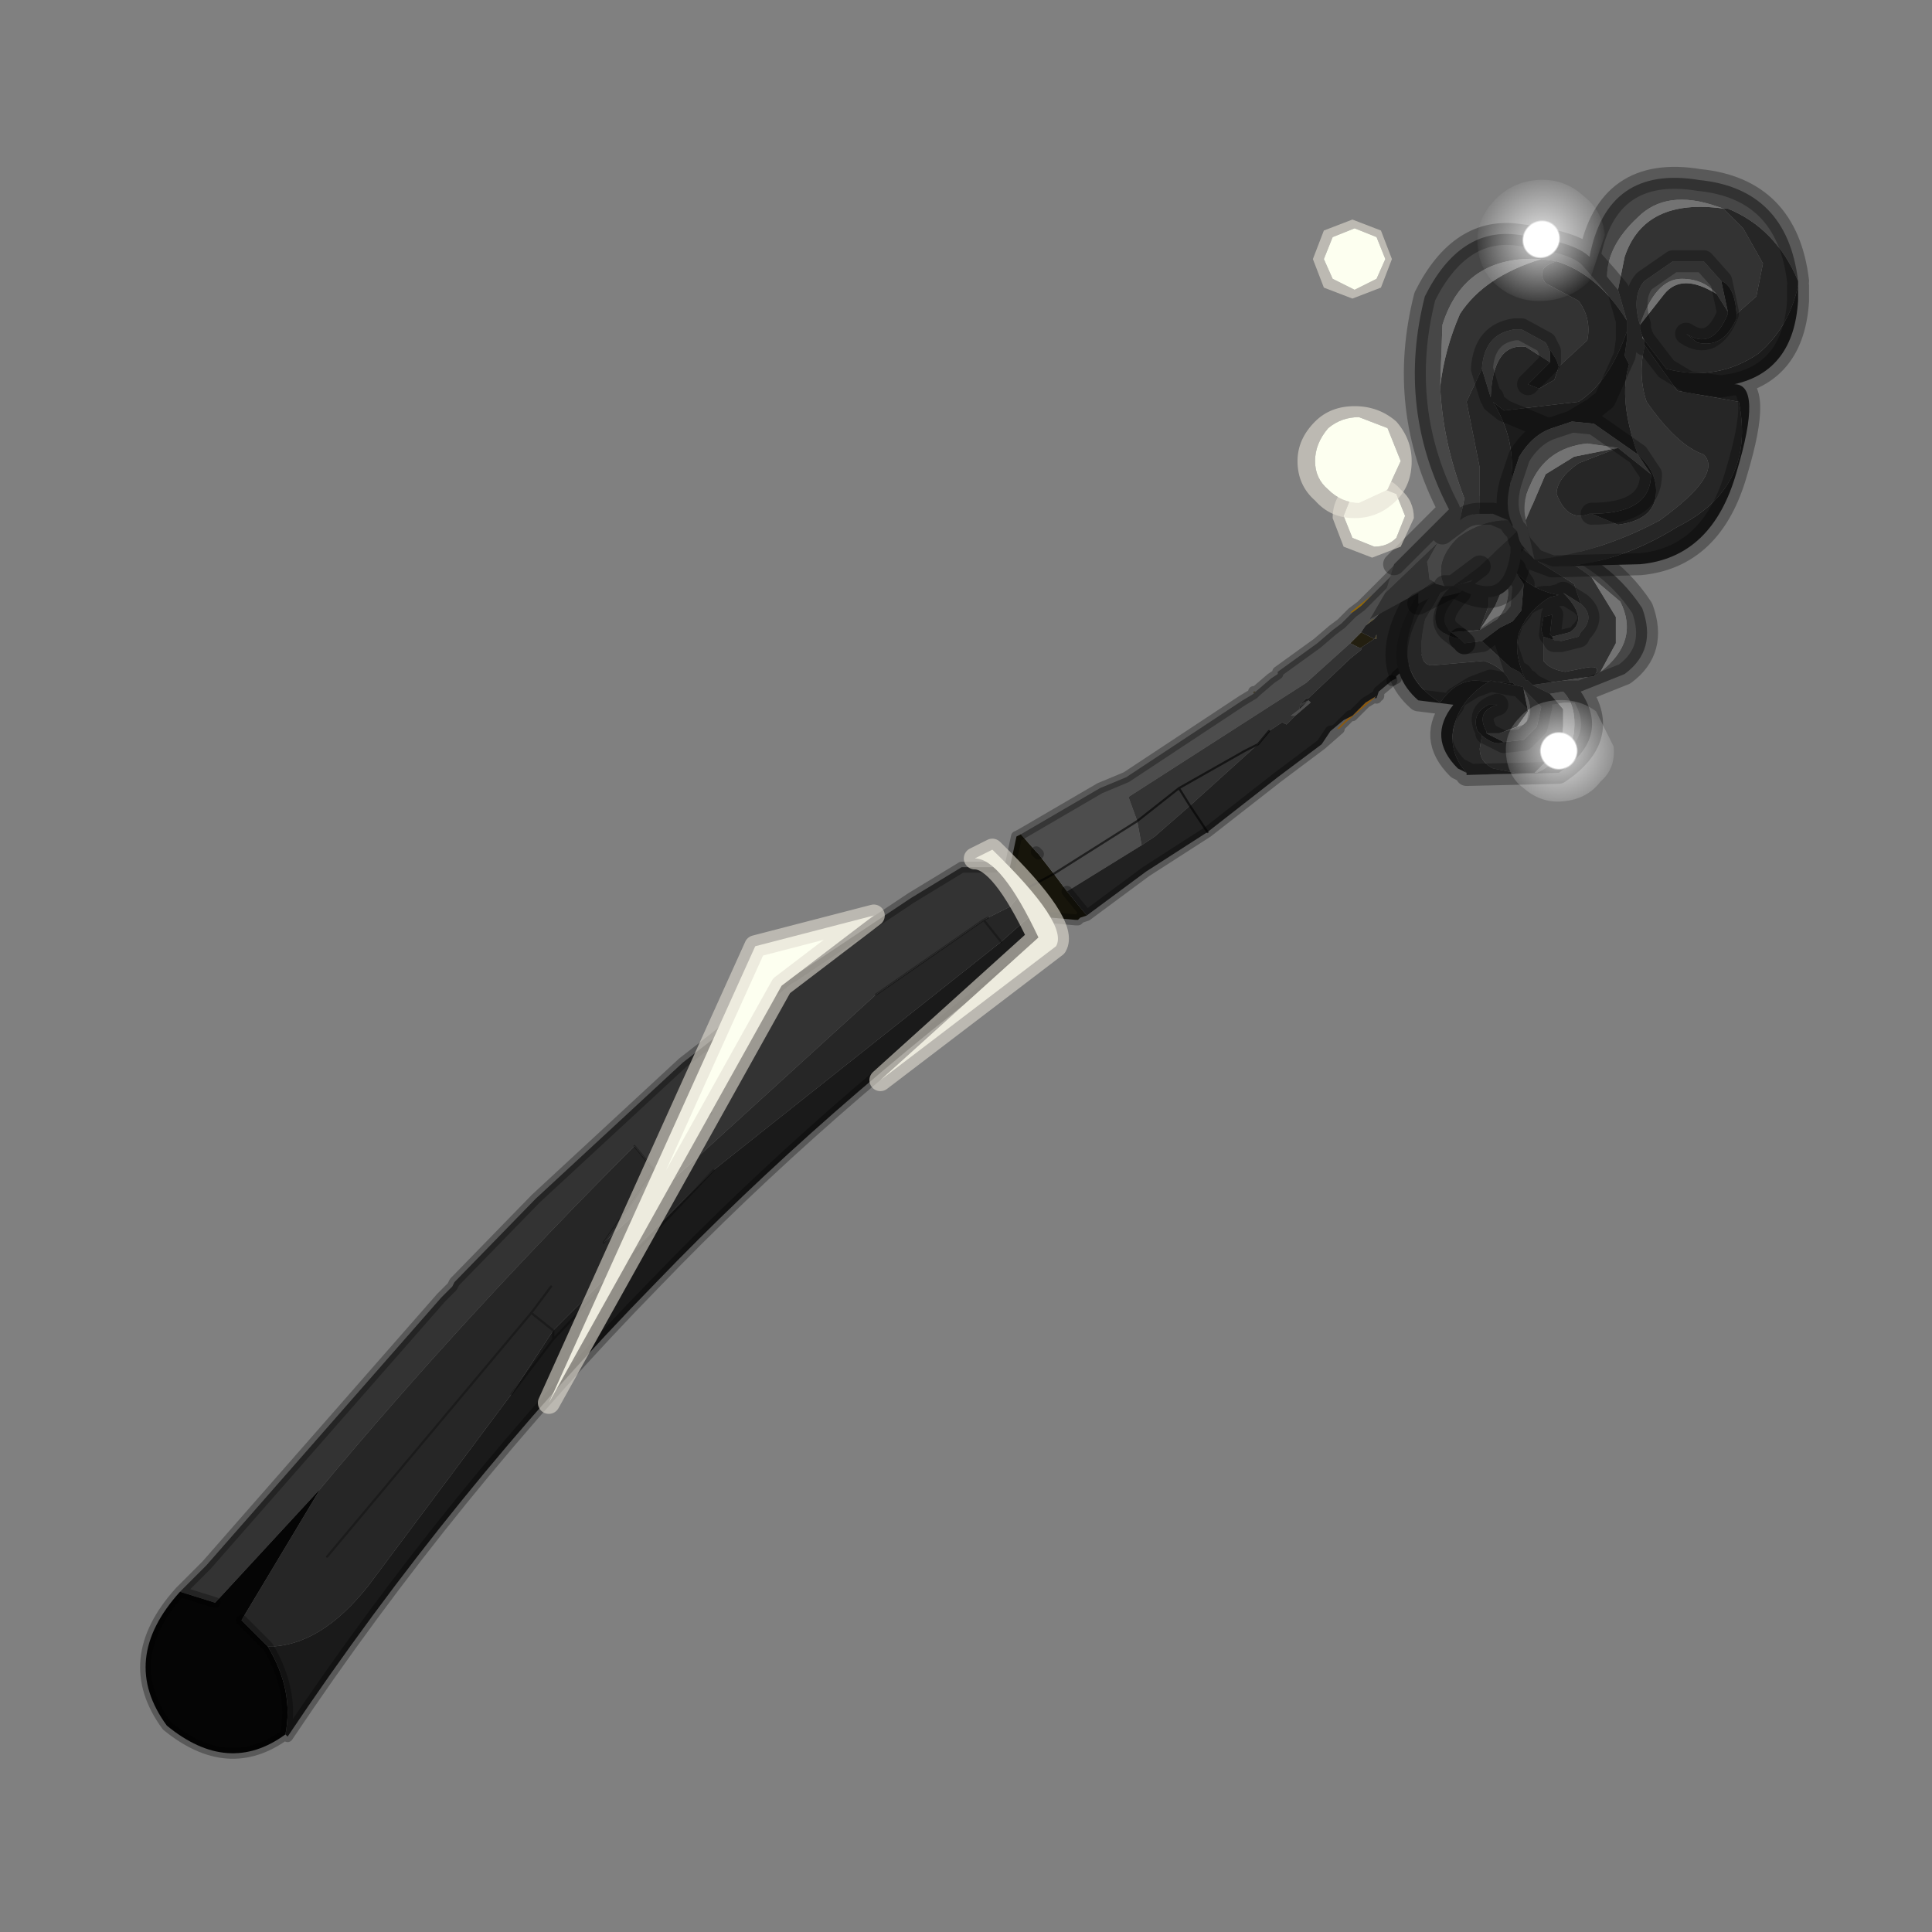 <?xml version="1.0" encoding="UTF-8" standalone="no"?>
<svg xmlns:xlink="http://www.w3.org/1999/xlink" height="440.0px" width="440.0px" xmlns="http://www.w3.org/2000/svg">
  <rect width="100%" height="100%" fill="#808080" stroke="none"/>
  <g transform="matrix(10.0, 0.0, 0.0, 10.0, 0.0, 0.0)">
    <use height="44.0" transform="matrix(1.0, 0.0, 0.0, 1.0, 0.0, 0.0)" width="44.0" xlink:href="#shape0"/>
  </g>
  <defs>
    <g id="shape0" transform="matrix(1.0, 0.0, 0.0, 1.0, 0.0, 0.0)">
      <path d="M44.0 44.0 L0.0 44.0 0.0 0.0 44.0 0.0 44.0 44.0" fill="#43adca" fill-opacity="0.0" fill-rule="evenodd" stroke="none"/>
      <path d="M33.3 12.45 L33.2 12.8 33.15 12.8 33.3 12.45 M24.75 20.85 L24.6 20.9 24.55 20.95 24.5 20.95 23.95 20.9 23.7 20.65 23.35 20.25 24.0 19.9 24.3 20.3 24.75 20.85 M22.95 19.75 L23.0 19.75 23.15 19.05 23.25 19.0 23.6 19.4 23.65 19.45 24.0 19.9 23.35 20.25 23.0 19.9 22.95 19.75" fill="#17150b" fill-rule="evenodd" stroke="none"/>
      <path d="M28.55 15.8 L28.55 15.75 28.6 15.75 28.55 15.8 M31.1 14.25 L31.25 14.1 31.3 14.1 31.1 14.25" fill="#5b522d" fill-rule="evenodd" stroke="none"/>
      <path d="M31.3 15.9 L30.65 16.45 30.5 16.6 30.45 16.6 30.55 16.5 30.75 16.3 30.8 16.3 31.1 16.0 31.35 15.85 31.3 15.9" fill="#c78016" fill-rule="evenodd" stroke="none"/>
      <path d="M30.35 16.65 L30.4 16.65 30.45 16.6 30.4 16.65 30.3 16.65 30.35 16.65" fill="#f5c85f" fill-rule="evenodd" stroke="none"/>
      <path d="M30.8 13.95 L30.75 13.95 31.25 13.55 31.0 13.8 30.8 13.95" fill="#d99700" fill-rule="evenodd" stroke="none"/>
      <path d="M31.0 14.75 L30.95 14.75 30.75 14.65 31.0 14.4 31.3 14.55 31.0 14.75" fill="#231f10" fill-rule="evenodd" stroke="none"/>
      <path d="M31.35 14.45 L31.35 14.55 31.3 14.55 31.35 14.45" fill="#494123" fill-rule="evenodd" stroke="none"/>
      <path d="M4.1 36.25 L4.7 35.65 4.1 36.25" fill="#726636" fill-rule="evenodd" stroke="none"/>
      <path d="M31.0 13.8 L31.85 12.95 Q32.0 12.8 32.15 12.75 L33.05 11.8 33.3 11.95 31.3 14.1 31.25 14.1 31.1 14.25 31.0 14.4 30.75 14.65 29.75 15.55 25.7 18.15 25.9 18.7 26.0 19.25 24.3 20.3 24.0 19.9 23.65 19.45 23.6 19.4 23.25 19.0 25.05 17.95 25.65 17.7 28.3 15.95 28.55 15.8 28.6 15.75 28.95 15.45 29.1 15.35 29.1 15.3 30.0 14.65 30.35 14.35 30.55 14.2 30.8 13.95 31.0 13.8 M29.5 16.3 L29.4 16.3 29.6 16.15 29.8 15.95 29.85 16.0 29.5 16.3 M24.0 19.9 L25.9 18.7 24.0 19.9" fill="#4d4d4d" fill-rule="evenodd" stroke="none"/>
      <path d="M4.7 35.65 L10.05 29.55 10.2 29.4 10.3 29.3 10.35 29.2 12.2 27.3 15.55 24.2 16.0 23.85 16.7 23.3 17.35 22.8 17.95 22.3 18.05 22.25 18.95 21.65 20.75 20.45 21.9 19.75 22.95 19.75 23.0 19.9 23.35 20.25 23.0 20.65 22.5 20.9 22.4 20.95 19.95 22.65 13.75 28.3 14.9 26.65 14.45 26.1 Q10.55 30.0 7.3 33.9 L4.9 36.5 4.1 36.25 4.7 35.65 M29.5 16.3 L29.3 16.5 29.2 16.45 28.9 16.65 28.65 16.95 28.35 17.1 26.85 17.95 25.9 18.7 26.85 17.95 28.35 17.1 28.65 16.95 27.1 18.35 26.3 19.05 26.0 19.25 25.9 18.7 25.7 18.15 29.75 15.55 30.75 14.65 30.95 14.75 31.0 14.75 31.0 14.8 30.75 15.0 29.8 15.9 29.75 15.9 29.6 16.05 29.8 15.95 29.6 16.1 29.6 16.15 29.4 16.3 29.5 16.3 M31.4 15.85 L31.4 15.8 31.4 15.7 31.4 15.75 31.4 15.85 M26.85 17.95 L27.1 18.35 26.85 17.95 M16.2 25.35 L14.9 26.65 16.2 25.35" fill="#333333" fill-rule="evenodd" stroke="none"/>
      <path d="M23.35 20.25 L23.7 20.65 22.8 21.45 22.4 20.95 22.8 21.45 16.25 26.65 12.6 30.3 12.1 29.9 7.45 35.45 12.1 29.9 12.6 30.3 11.65 31.75 8.4 36.1 Q7.3 37.5 6.1 37.5 L6.0 37.4 5.5 36.9 7.3 33.9 Q10.55 30.0 14.45 26.1 L14.9 26.65 13.75 28.3 19.95 22.65 22.4 20.95 22.5 20.9 23.0 20.65 23.35 20.25 M12.55 29.3 L12.1 29.9 12.55 29.3" fill="#262626" fill-rule="evenodd" stroke="none"/>
      <path d="M23.95 20.9 L23.9 20.9 23.55 21.65 Q18.75 25.25 14.95 29.2 10.3 33.95 6.55 39.55 L6.5 39.5 Q6.7 38.5 6.1 37.5 7.3 37.5 8.4 36.1 L11.65 31.75 12.6 30.3 12.6 30.5 11.65 31.75 12.6 30.5 12.6 30.3 16.25 26.65 22.8 21.45 23.7 20.65 23.95 20.9 M16.25 26.65 L12.6 30.5 16.25 26.65" fill="#1a1a1a" fill-rule="evenodd" stroke="none"/>
      <path d="M6.5 39.5 Q5.2 40.45 3.8 39.3 2.7 37.8 4.1 36.25 L4.9 36.5 7.3 33.9 5.5 36.9 6.0 37.4 6.1 37.5 Q6.7 38.5 6.5 39.5" fill="#050505" fill-rule="evenodd" stroke="none"/>
      <path d="M33.3 11.95 L33.6 12.0 33.3 12.45 33.15 12.8 32.7 13.7 33.55 12.85 34.35 12.35 34.4 13.0 32.7 14.6 31.8 15.4 31.8 15.45 31.7 15.5 31.4 15.75 31.35 15.9 31.3 15.9 31.35 15.85 31.1 16.0 30.8 16.3 30.6 16.4 30.3 16.65 30.1 16.95 29.5 17.4 29.1 17.7 27.5 18.95 26.1 19.85 24.75 20.85 24.3 20.3 26.0 19.25 26.3 19.05 27.1 18.35 27.5 18.95 27.1 18.35 28.65 16.95 28.9 16.65 29.2 16.45 29.3 16.5 29.5 16.3 29.85 16.0 29.8 15.95 29.6 16.15 29.6 16.1 29.8 15.95 29.6 16.05 29.75 15.9 29.8 15.9 30.75 15.0 31.0 14.8 31.0 14.75 31.3 14.55 31.0 14.4 31.1 14.25 31.3 14.1 33.3 11.95 M31.35 14.45 L31.3 14.55 31.35 14.55 31.35 14.45 M30.55 16.5 L30.45 16.6 30.55 16.5 M31.4 15.85 L31.35 15.85 31.4 15.85 31.4 15.75 31.4 15.7 31.4 15.8 31.4 15.85" fill="#212121" fill-rule="evenodd" stroke="none"/>
      <path d="M31.0 13.8 L31.85 12.95 Q32.0 12.8 32.15 12.75 L33.05 11.8 33.3 11.95 33.6 12.0 33.3 12.45 33.15 12.8 32.7 13.7 33.55 12.85 34.35 12.35 34.4 13.0 32.7 14.6 M31.7 15.5 L31.4 15.75 31.35 15.9 M30.5 16.6 L30.1 16.95 29.5 17.4 29.1 17.7 27.5 18.95 26.1 19.85 24.75 20.85 24.6 20.9 24.55 20.95 24.5 20.95 23.95 20.9 23.9 20.9 23.55 21.65 Q18.75 25.25 14.95 29.2 10.3 33.95 6.55 39.55 L6.5 39.5 Q5.2 40.45 3.8 39.3 2.7 37.8 4.1 36.25 L4.9 36.5 M4.7 35.65 L10.05 29.55 10.2 29.4 10.3 29.3 10.35 29.2 12.2 27.3 15.55 24.2 16.0 23.85 16.7 23.3 17.35 22.8 17.95 22.3 18.05 22.25 18.95 21.65 20.75 20.45 21.9 19.75 22.95 19.75 23.0 19.75 23.15 19.05 23.25 19.0 25.05 17.95 25.65 17.7 28.3 15.95 28.55 15.8 28.55 15.75 M28.6 15.75 L28.95 15.45 29.1 15.35 M29.1 15.3 L30.0 14.65 30.35 14.35 30.55 14.2 30.8 13.95 M31.0 13.8 L30.8 13.95 M28.55 15.8 L28.6 15.75 M30.75 16.3 L30.55 16.5 M30.8 16.3 L31.1 16.0 31.35 15.85 31.4 15.85 M31.4 15.75 L31.4 15.85 M30.8 16.3 L30.75 16.3 M30.45 16.6 L30.35 16.65 M30.45 16.6 L30.55 16.5 M30.3 16.65 L30.35 16.65 M30.45 16.6 L30.4 16.65 30.3 16.65 30.1 16.95 M23.65 19.45 L23.6 19.4 M24.3 20.3 L24.75 20.85 M4.1 36.25 L4.7 35.65 M5.5 36.9 L6.0 37.4 6.1 37.5 Q6.7 38.5 6.5 39.5" fill="none" stroke="#000000" stroke-linecap="round" stroke-linejoin="round" stroke-opacity="0.302" stroke-width="0.25"/>
      <path d="M32.7 14.6 L31.8 15.4 31.8 15.45 31.7 15.5" fill="none" stroke="#000000" stroke-linecap="round" stroke-linejoin="round" stroke-opacity="0.333" stroke-width="0.25"/>
      <path d="M25.9 18.7 L26.85 17.95 28.35 17.1 28.65 16.95 28.9 16.65 M25.9 18.7 L24.0 19.9 M27.1 18.35 L26.85 17.95 M27.1 18.35 L27.5 18.95 M23.35 20.25 L24.0 19.9" fill="none" stroke="#000000" stroke-linecap="round" stroke-linejoin="round" stroke-opacity="0.6" stroke-width="0.05"/>
      <path d="M22.5 20.9 L22.4 20.95 22.8 21.45 M14.9 26.65 L16.2 25.35 M14.45 26.1 L14.9 26.65 13.75 28.3 M19.95 22.65 L22.4 20.95 M12.6 30.3 L12.1 29.9 7.45 35.45 M11.65 31.75 L12.6 30.5 12.6 30.3 M12.1 29.9 L12.55 29.3 M12.6 30.5 L16.25 26.65" fill="none" stroke="#000000" stroke-linecap="round" stroke-linejoin="round" stroke-opacity="0.302" stroke-width="0.05"/>
      <path d="M36.25 13.15 L36.8 14.05 36.8 14.65 36.45 15.3 36.3 15.4 Q36.5 15.15 36.15 15.2 L35.65 15.3 Q35.3 15.25 35.15 15.05 L35.15 14.5 35.3 14.55 35.55 14.6 35.95 14.5 36.0 14.4 Q36.35 14.05 36.0 13.75 L35.85 13.3 35.05 12.8 34.5 12.35 34.7 12.15 34.85 12.4 Q35.7 12.7 36.25 13.15 M34.9 15.6 L35.3 15.8 35.6 16.15 35.6 16.55 35.55 17.0 34.95 17.6 34.5 17.6 34.0 17.5 Q33.7 17.35 33.7 17.05 L33.75 16.75 Q34.05 17.0 34.25 16.9 L34.7 16.85 35.0 16.55 35.1 16.1 34.7 15.7 34.7 15.65 34.5 15.6 34.45 15.55 34.4 15.55 Q34.25 15.2 33.8 15.05 L32.65 15.15 Q32.2 15.2 32.45 14.1 L33.4 12.5 33.95 12.75 34.2 13.45 34.05 13.8 33.7 14.35 33.9 13.8 33.9 13.35 33.3 13.45 33.25 13.5 32.85 13.6 Q32.6 14.0 32.75 14.3 32.95 14.5 33.25 14.55 L33.35 14.65 33.75 14.6 34.4 15.2 34.5 15.25 34.6 15.3 34.65 15.35 34.75 15.5 34.8 15.5 34.9 15.6 M34.65 15.35 L34.5 15.25 34.65 15.35 M34.15 12.6 L34.05 12.6 33.95 12.6 33.95 11.85 34.1 11.4 Q34.5 11.45 34.55 11.95 L34.15 12.6 M33.95 11.7 L33.9 11.65 34.1 11.4 33.95 11.7" fill="#333333" fill-rule="evenodd" stroke="none"/>
      <path d="M36.3 15.4 L34.9 15.6 34.8 15.5 34.75 15.5 Q34.45 14.85 34.6 14.4 34.8 13.9 35.3 13.6 L35.5 13.55 35.6 13.55 35.6 13.5 35.6 13.55 35.5 13.55 Q34.9 13.45 34.5 13.0 L34.5 12.95 34.05 12.6 34.15 12.6 34.4 12.5 34.5 12.35 35.05 12.8 35.85 13.3 36.0 13.75 35.6 13.5 Q36.2 14.1 35.75 14.4 L35.35 14.5 35.3 14.45 35.35 14.0 35.15 14.05 35.1 14.35 35.15 14.5 35.15 15.05 Q35.3 15.25 35.65 15.3 L36.15 15.2 Q36.5 15.15 36.3 15.4 M33.25 13.5 L33.3 13.45 33.9 13.35 33.9 13.8 33.7 14.35 33.05 14.4 Q32.65 14.1 33.25 13.5 M33.4 12.5 L32.45 14.1 Q32.2 15.2 32.65 15.15 L33.8 15.05 Q34.25 15.2 34.4 15.55 L34.45 15.55 33.6 15.5 Q33.15 15.5 32.8 16.0 31.75 15.35 32.15 14.2 32.45 13.2 33.15 12.6 L33.4 12.5 M34.5 15.6 L34.7 15.65 34.7 15.7 34.8 16.2 34.55 16.55 34.15 16.7 33.85 16.7 33.85 16.65 Q33.6 16.2 34.1 16.05 L33.9 16.05 Q33.5 16.25 33.65 16.65 L33.75 16.75 33.7 17.05 Q33.7 17.35 34.0 17.5 L34.5 17.6 34.95 17.6 33.4 17.65 33.4 17.6 Q33.0 17.15 33.1 16.6 33.25 15.9 33.95 15.5 L34.45 15.6 34.5 15.6 M35.0 17.6 L34.95 17.6 35.0 17.6 M33.95 12.6 L33.85 12.55 33.75 12.5 33.65 12.5 Q33.05 11.75 34.1 11.4 L34.25 10.9 34.35 11.1 34.25 10.9 34.4 11.05 34.35 11.1 34.35 11.3 34.25 11.3 Q34.2 11.3 34.1 11.4 L33.95 11.85 33.95 12.6 M33.95 11.7 L34.1 11.4 33.9 11.65 33.95 11.7" fill="#262626" fill-rule="evenodd" stroke="none"/>
      <path d="M34.5 15.25 L34.4 15.2 33.75 14.6 34.15 14.3 34.45 14.15 34.65 13.9 34.7 13.8 Q35.05 13.55 35.3 13.6 35.05 13.55 34.7 13.8 L34.65 13.9 34.7 13.3 34.5 13.0 Q34.9 13.45 35.5 13.55 L35.3 13.6 Q34.8 13.9 34.6 14.4 34.45 14.85 34.75 15.5 L34.65 15.35 34.6 15.3 34.5 15.25 34.3 14.65 34.35 14.45 34.45 14.15 34.35 14.45 34.3 14.65 34.5 15.25 M33.25 14.55 Q32.95 14.5 32.75 14.3 32.6 14.0 32.85 13.6 L33.25 13.5 Q32.65 14.1 33.05 14.4 L33.25 14.55 M34.45 15.55 L34.5 15.6 34.45 15.6 33.95 15.5 Q33.25 15.9 33.1 16.6 33.0 17.15 33.4 17.6 L33.2 17.5 Q32.5 16.8 33.1 16.05 L32.3 15.95 Q31.1 14.9 32.8 12.85 L33.15 12.6 Q32.45 13.2 32.15 14.2 31.75 15.35 32.8 16.0 33.15 15.5 33.6 15.5 L34.45 15.55 34.45 15.6 34.45 15.55 M34.25 16.9 Q34.05 17.0 33.75 16.75 L33.65 16.65 Q33.5 16.25 33.9 16.05 L34.1 16.05 Q33.6 16.2 33.85 16.65 L33.85 16.7 34.25 16.9 M35.55 14.6 L35.3 14.55 35.15 14.5 35.1 14.35 35.15 14.05 35.35 14.0 35.3 14.45 35.35 14.5 35.4 14.6 35.55 14.6 M33.95 15.5 L33.55 15.65 33.15 15.9 33.1 16.05 33.15 15.9 33.55 15.65 33.95 15.5" fill="#1c1c1c" fill-rule="evenodd" stroke="none"/>
      <path d="M36.45 15.3 Q37.35 14.6 36.9 13.7 L36.25 13.15 Q35.7 12.7 34.85 12.4 L34.7 12.15 34.75 11.8 34.7 12.15 34.5 12.35 34.4 12.5 34.15 12.6 34.55 11.95 Q34.5 11.45 34.1 11.4 34.2 11.3 34.25 11.3 L34.35 11.3 34.35 11.1 34.5 11.35 34.55 11.45 34.7 11.65 34.7 11.7 34.7 11.75 34.75 11.75 34.75 11.8 34.9 12.15 Q36.55 12.55 37.4 13.85 37.75 14.8 37.0 15.35 L36.0 15.75 35.6 15.75 36.0 15.75 Q36.7 16.8 35.5 17.6 L33.4 17.65 34.95 17.6 35.0 17.6 35.1 17.55 Q35.8 17.15 35.85 16.65 35.9 16.05 35.6 15.75 L35.3 15.8 34.9 15.6 36.3 15.4 36.45 15.3 M33.75 14.6 L33.35 14.65 33.25 14.55 33.05 14.4 33.7 14.35 34.1 14.1 Q34.5 13.6 34.25 13.15 L33.95 12.75 33.4 12.5 33.75 12.5 33.85 12.55 33.95 12.6 34.05 12.6 34.5 12.95 34.5 13.0 34.7 13.3 34.65 13.9 34.45 14.15 34.15 14.3 33.75 14.6 M34.7 15.7 L35.1 16.1 35.0 16.55 34.7 16.85 34.25 16.9 33.85 16.7 34.15 16.7 34.7 16.5 Q35.0 16.25 34.7 15.7 M36.0 13.75 Q36.35 14.05 36.0 14.4 L35.95 14.5 35.55 14.6 35.4 14.6 35.35 14.5 35.75 14.4 Q36.2 14.1 35.6 13.5 L36.0 13.75 M34.7 11.7 L34.5 11.35 34.7 11.7" fill="#474747" fill-rule="evenodd" stroke="none"/>
      <path d="M36.25 13.15 L36.9 13.7 Q37.35 14.6 36.45 15.3 L36.8 14.65 36.8 14.05 36.25 13.15 M35.3 15.8 L35.6 15.75 Q35.9 16.05 35.85 16.65 35.8 17.15 35.1 17.55 L35.0 17.6 34.95 17.6 35.55 17.0 35.6 16.55 35.6 16.15 35.3 15.8 M33.7 14.35 L34.05 13.8 34.2 13.45 33.95 12.75 34.25 13.15 Q34.5 13.6 34.1 14.1 L33.7 14.35 M34.15 16.7 L34.55 16.55 34.8 16.2 34.7 15.7 Q35.0 16.25 34.7 16.5 L34.15 16.7" fill="#737373" fill-rule="evenodd" stroke="none"/>
      <path d="M34.9 15.6 L35.3 15.8 35.6 15.75 36.0 15.75 37.0 15.35 Q37.75 14.8 37.4 13.85 36.55 12.55 34.9 12.15 M34.75 11.8 L34.7 12.15 34.5 12.35 34.4 12.5 34.15 12.6 34.05 12.6 34.5 12.95 34.5 13.0 M33.75 14.6 L33.35 14.65 M34.45 15.55 L34.5 15.6 34.7 15.65 34.7 15.7 35.1 16.1 35.0 16.55 34.7 16.85 34.25 16.9 M34.65 15.35 L34.75 15.5 M35.3 13.6 Q35.05 13.55 34.7 13.8 L34.65 13.9 34.45 14.15 34.35 14.45 34.3 14.65 34.5 15.25 34.65 15.35 M34.9 15.6 L34.8 15.5 34.75 15.5 M33.85 16.7 L34.25 16.9 M36.0 13.75 Q36.35 14.05 36.0 14.4 L35.95 14.5 35.55 14.6 35.4 14.6 35.35 14.5 M35.35 14.0 L35.3 14.45 35.35 14.5 M35.6 13.5 L35.6 13.55 35.5 13.55 35.3 13.6 M35.6 13.5 L36.0 13.75 M34.65 13.9 L34.7 13.3 34.5 13.0 M33.75 14.6 L34.15 14.3 34.45 14.15 M33.25 14.55 L33.05 14.4 Q32.65 14.1 33.25 13.5 M33.85 16.7 L33.85 16.65 Q33.6 16.2 34.1 16.05 M34.45 15.55 L34.45 15.6 34.5 15.6 M34.45 15.6 L33.95 15.5 M33.15 12.6 L32.8 12.85 Q31.1 14.9 32.3 15.95 L33.1 16.05 33.15 15.9 33.55 15.65 33.95 15.5 M33.4 17.6 L33.2 17.5 Q32.5 16.8 33.1 16.05 M36.0 15.75 Q36.7 16.8 35.5 17.6 L33.4 17.65 M33.95 12.6 L33.85 12.55 33.75 12.5 33.4 12.5 33.15 12.6 M33.95 12.6 L34.05 12.6 M34.1 11.4 Q34.2 11.3 34.25 11.3 M34.35 11.1 L34.25 10.9 34.1 11.4 33.95 11.85 M34.35 11.1 L34.5 11.35 34.7 11.7 M33.75 12.5 L33.65 12.5 Q33.05 11.75 34.1 11.4" fill="none" stroke="#000000" stroke-linecap="round" stroke-linejoin="round" stroke-opacity="0.302" stroke-width="0.5"/>
      <path d="M33.35 14.65 L33.25 14.55 M34.7 11.65 L34.7 11.7 M34.75 11.75 L34.75 11.8 M34.25 11.3 L34.35 11.3" fill="none" stroke="#000000" stroke-linecap="round" stroke-linejoin="round" stroke-opacity="0.412" stroke-width="0.5"/>
      <path d="M32.3 13.5 L31.2 14.1 31.55 13.5 32.75 12.35 32.5 12.8 32.55 13.2 32.65 13.25 32.3 13.5 M36.85 6.6 L37.0 5.85 Q37.45 4.5 39.25 4.75 L39.7 5.2 40.15 6.0 40.0 6.75 39.55 7.15 Q39.5 6.5 39.2 6.4 L38.8 5.95 38.1 5.95 37.45 6.4 Q37.15 6.75 37.35 7.4 L37.35 7.5 37.4 7.65 37.4 7.7 37.45 7.75 37.45 7.85 37.45 7.9 Q37.3 8.55 37.5 9.15 38.2 10.15 38.8 10.35 39.25 10.8 37.8 11.85 36.4 12.6 34.95 12.75 L34.75 11.85 35.2 10.8 35.85 10.4 36.85 10.2 35.95 10.55 Q35.45 10.9 35.45 11.25 35.7 11.9 36.2 11.7 L36.25 11.7 36.85 11.95 Q37.6 11.85 37.7 11.35 37.8 10.8 37.3 10.35 36.85 9.1 37.1 8.3 L37.0 8.1 37.05 7.75 37.0 8.1 37.05 7.75 37.05 7.55 37.05 7.5 37.05 7.3 36.85 6.6 M35.45 5.95 Q34.95 6.1 35.2 6.45 L35.95 6.85 Q36.25 7.25 36.15 7.75 L35.5 8.35 35.45 8.2 35.2 7.8 34.65 7.5 34.5 7.5 Q33.8 7.6 33.75 8.4 L33.4 9.15 33.7 10.65 33.7 11.7 Q33.45 11.7 33.25 11.85 L33.35 11.35 Q32.85 10.05 32.8 8.8 32.9 7.95 33.25 7.15 33.8 6.3 35.1 5.9 L35.45 5.95 M37.45 7.75 L37.45 7.85 37.45 7.75 M34.45 12.0 L34.55 12.1 33.7 12.9 33.1 13.35 33.05 13.35 32.9 13.35 Q32.65 12.8 33.2 12.25 33.75 11.85 34.35 11.85 L34.45 12.0 M33.1 13.35 L33.55 13.2 33.5 13.25 33.1 13.35" fill="#333333" fill-rule="evenodd" stroke="none"/>
      <path d="M40.95 6.4 L40.95 6.5 Q40.75 7.45 40.05 8.05 39.1 8.7 37.95 8.4 L37.45 7.75 37.4 7.65 37.35 7.5 37.35 7.4 37.9 6.7 Q38.3 6.2 39.1 6.7 L39.35 7.1 39.35 7.15 Q39.0 8.0 38.4 7.6 L38.65 7.8 Q39.25 7.95 39.55 7.25 L39.55 7.15 40.0 6.75 40.15 6.0 39.7 5.2 39.25 4.75 39.35 4.75 Q40.45 5.2 40.95 6.4 M35.35 12.9 L34.95 12.75 Q36.4 12.6 37.8 11.85 39.25 10.8 38.8 10.35 38.2 10.15 37.5 9.15 37.3 8.55 37.45 7.9 L37.45 7.85 38.2 8.9 39.6 9.15 Q40.0 11.1 38.2 12.0 36.75 12.9 35.35 12.9 M34.65 12.4 L34.65 12.6 Q34.45 14.1 33.1 13.35 L32.3 13.75 32.3 13.5 32.65 13.25 32.7 13.3 32.9 13.35 33.05 13.35 33.1 13.35 33.5 13.25 33.55 13.2 33.1 13.35 33.7 12.9 34.55 12.1 34.6 12.3 34.65 12.4 M35.5 8.35 L36.15 7.75 Q36.25 7.25 35.95 6.85 L35.2 6.45 Q34.95 6.1 35.45 5.95 36.4 6.25 37.05 7.3 L37.05 7.5 37.05 7.55 Q36.65 8.7 35.95 9.15 L34.25 9.35 34.0 9.15 34.0 9.05 33.95 9.05 34.0 9.05 34.0 9.15 Q34.55 10.05 34.4 11.0 34.25 11.55 34.45 11.95 L34.45 12.0 34.35 11.85 34.0 11.7 33.7 11.7 33.7 10.65 33.4 9.15 33.75 8.4 33.95 9.05 Q34.0 7.8 34.75 7.9 L35.3 8.25 34.8 8.75 35.05 8.85 35.4 8.65 35.5 8.35 M36.25 11.7 L36.2 11.7 Q35.7 11.9 35.45 11.25 35.45 10.9 35.95 10.55 L36.85 10.2 37.6 10.8 Q37.6 11.7 36.25 11.7" fill="#262626" fill-rule="evenodd" stroke="none"/>
      <path d="M40.95 6.5 L40.95 6.85 Q40.85 8.45 39.5 8.75 40.15 8.75 39.55 10.75 39.0 12.7 37.35 12.85 L35.35 12.9 Q36.75 12.9 38.2 12.0 40.0 11.1 39.6 9.15 L38.2 8.9 37.45 7.85 37.45 7.75 37.45 7.85 37.45 7.75 37.95 8.4 Q39.1 8.7 40.05 8.05 40.75 7.45 40.95 6.5 M35.2 7.8 L35.45 8.2 35.5 8.35 35.4 8.65 35.05 8.85 34.8 8.75 35.3 8.25 35.3 8.1 35.3 8.0 35.2 7.8 M34.0 9.15 L34.25 9.35 35.95 9.15 Q36.65 8.7 37.05 7.55 L37.05 7.75 37.0 8.1 37.1 8.3 Q36.85 9.1 37.3 10.35 37.8 10.8 37.7 11.35 37.6 11.85 36.85 11.95 L36.25 11.7 Q37.6 11.7 37.6 10.8 L37.3 10.35 36.3 9.65 35.8 9.6 36.3 9.3 36.55 9.1 37.0 8.1 36.55 9.1 36.3 9.3 35.8 9.6 35.35 9.75 Q34.9 9.9 34.6 10.4 L34.4 11.0 Q34.55 10.05 34.0 9.15 M39.2 6.4 Q39.5 6.5 39.55 7.15 L39.55 7.25 Q39.25 7.95 38.65 7.8 L38.4 7.6 Q39.0 8.0 39.35 7.15 L39.35 7.1 39.2 6.4 M37.4 7.65 L37.45 7.75 37.4 7.65 M39.5 8.75 L39.2 8.8 38.45 8.7 37.95 8.4 38.45 8.7 39.2 8.8 39.5 8.75 M34.25 9.35 L35.2 9.75 35.35 9.75 35.2 9.75 34.25 9.35" fill="#1c1c1c" fill-rule="evenodd" stroke="none"/>
      <path d="M31.75 12.85 L33.0 11.6 Q31.8 9.3 32.45 6.75 33.25 5.15 34.6 5.35 35.85 5.5 36.2 5.85 36.6 3.75 38.7 4.1 40.7 4.3 40.95 6.4 40.45 5.2 39.35 4.75 L39.25 4.75 39.1 4.7 Q37.95 4.3 37.3 4.95 36.6 5.6 36.6 6.3 L36.85 6.6 37.05 7.3 Q36.4 6.25 35.45 5.95 L35.1 5.9 Q33.35 5.8 32.85 7.4 L32.8 8.8 Q32.85 10.05 33.35 11.35 L33.25 11.85 Q33.45 11.7 33.7 11.7 L34.0 11.7 34.35 11.85 Q33.75 11.85 33.2 12.25 32.65 12.8 32.9 13.35 L32.7 13.3 32.65 13.25 32.55 13.2 32.5 12.8 32.75 12.35 31.55 13.5 31.75 12.85 M34.95 12.75 L34.65 12.4 34.6 12.3 34.55 12.1 34.45 12.0 34.45 11.95 Q34.25 11.55 34.4 11.0 L34.6 10.4 Q34.9 9.9 35.35 9.75 L35.8 9.6 36.3 9.65 37.3 10.35 37.6 10.8 36.85 10.2 36.15 10.1 Q35.2 10.2 34.85 11.05 34.65 11.45 34.75 11.85 L34.95 12.75 M36.2 5.85 L36.6 6.3 36.2 5.85 M33.75 8.4 Q33.8 7.6 34.5 7.5 L34.65 7.5 35.2 7.8 35.3 8.0 35.3 8.1 35.3 8.25 34.75 7.9 Q34.0 7.8 33.95 9.05 L33.75 8.4 M37.35 7.4 Q37.15 6.75 37.45 6.4 L38.1 5.95 38.8 5.95 39.2 6.4 39.35 7.1 39.1 6.7 Q38.8 6.35 38.3 6.35 37.7 6.35 37.35 7.4 M32.85 12.15 L33.25 11.85 32.85 12.15" fill="#474747" fill-rule="evenodd" stroke="none"/>
      <path d="M36.85 6.6 L36.6 6.3 Q36.6 5.6 37.3 4.95 37.95 4.3 39.1 4.7 L39.25 4.75 Q37.45 4.5 37.0 5.85 L36.85 6.6 M35.1 5.9 Q33.8 6.3 33.25 7.15 32.9 7.95 32.8 8.8 L32.85 7.4 Q33.35 5.8 35.1 5.9 M39.1 6.7 Q38.3 6.2 37.9 6.7 L37.35 7.4 Q37.7 6.35 38.3 6.35 38.8 6.35 39.1 6.7 M36.85 10.2 L35.85 10.4 35.2 10.8 34.75 11.85 Q34.65 11.45 34.85 11.05 35.2 10.2 36.15 10.1 L36.85 10.2" fill="#737373" fill-rule="evenodd" stroke="none"/>
      <path d="M31.75 12.85 L33.0 11.6 Q31.8 9.3 32.45 6.75 33.25 5.15 34.6 5.35 35.85 5.5 36.2 5.85 36.6 3.75 38.7 4.1 40.7 4.3 40.95 6.4 M40.95 6.5 L40.95 6.85 Q40.85 8.45 39.5 8.75 40.15 8.75 39.55 10.75 39.0 12.7 37.35 12.85 L35.35 12.9 34.95 12.75 34.65 12.4 34.65 12.6 Q34.45 14.1 33.1 13.35 L32.3 13.75 M36.6 6.3 L36.85 6.6 37.05 7.3 M36.6 6.3 L36.2 5.85 M33.25 11.85 Q33.45 11.7 33.7 11.7 M33.75 8.4 Q33.8 7.6 34.5 7.5 L34.65 7.5 35.2 7.8 35.3 8.0 35.3 8.1 35.3 8.25 M34.8 8.75 L35.3 8.25 M33.95 9.05 L34.0 9.05 34.0 9.15 34.25 9.35 M37.05 7.55 L37.05 7.5 37.05 7.3 M37.35 7.4 Q37.15 6.75 37.45 6.4 L38.1 5.95 38.8 5.95 39.2 6.4 39.35 7.1 39.35 7.15 Q39.0 8.0 38.4 7.6 M37.35 7.4 L37.35 7.5 37.4 7.65 37.45 7.75 37.95 8.4 38.45 8.7 39.2 8.8 39.5 8.75 M37.05 7.55 L37.05 7.75 37.0 8.1 36.55 9.1 36.3 9.3 35.8 9.6 36.3 9.65 37.3 10.35 37.6 10.8 Q37.6 11.7 36.25 11.7 M37.45 7.85 L37.45 7.75 M37.4 7.7 L37.4 7.65 M37.45 7.85 L37.45 7.75 M35.35 9.75 L35.2 9.75 34.25 9.35 M35.8 9.6 L35.35 9.75 Q34.9 9.9 34.6 10.4 L34.4 11.0 Q34.25 11.55 34.45 11.95 L34.45 12.0 34.55 12.1 34.6 12.3 34.65 12.4 M33.95 9.05 L33.75 8.4 M34.35 11.85 L34.0 11.7 33.7 11.7 M33.1 13.35 L33.7 12.9 M33.1 13.35 L33.05 13.35 32.9 13.35 M34.35 11.85 L34.45 12.0 M33.25 11.85 L32.85 12.15" fill="none" stroke="#000000" stroke-linecap="round" stroke-linejoin="round" stroke-opacity="0.302" stroke-width="0.5"/>
      <path d="M30.6 11.75 L30.8 12.25 31.3 12.45 Q31.6 12.45 31.8 12.25 L32.0 11.75 31.8 11.25 31.3 11.05 30.8 11.25 30.6 11.75 M30.35 11.8 Q30.35 11.4 30.6 11.15 30.9 10.85 31.25 10.85 31.65 10.85 31.9 11.15 32.2 11.4 32.2 11.8 L31.9 12.45 31.25 12.7 30.6 12.45 30.35 11.8" fill="#e4dfd3" fill-opacity="0.6" fill-rule="evenodd" stroke="none"/>
      <path d="M30.6 11.75 L30.8 11.25 31.3 11.05 31.8 11.25 32.0 11.75 31.8 12.25 Q31.6 12.45 31.3 12.45 L30.8 12.25 30.6 11.75" fill="#fdfff0" fill-rule="evenodd" stroke="none"/>
      <path d="M30.85 9.25 Q31.4 9.25 31.8 9.6 32.15 10.0 32.15 10.5 32.15 11.05 31.8 11.4 31.4 11.8 30.85 11.8 30.3 11.8 29.95 11.4 29.55 11.05 29.55 10.5 29.55 10.0 29.95 9.6 30.3 9.25 30.85 9.25 M31.6 9.75 L30.95 9.5 Q30.55 9.5 30.25 9.75 29.95 10.1 29.95 10.5 29.95 10.9 30.25 11.15 30.55 11.45 30.95 11.45 L31.6 11.15 31.9 10.5 31.6 9.75" fill="#e4dfd3" fill-opacity="0.6" fill-rule="evenodd" stroke="none"/>
      <path d="M31.6 9.75 L31.9 10.5 31.6 11.15 30.95 11.45 Q30.55 11.45 30.25 11.15 29.95 10.9 29.95 10.5 29.95 10.1 30.25 9.75 30.55 9.5 30.95 9.5 L31.6 9.75" fill="#fdfff0" fill-rule="evenodd" stroke="none"/>
      <path d="M30.15 5.9 L30.35 6.35 30.85 6.6 31.35 6.35 31.55 5.9 31.35 5.4 30.85 5.2 30.35 5.4 30.15 5.9 M29.9 5.9 L30.15 5.25 30.8 5.0 31.45 5.25 31.7 5.9 31.45 6.55 30.8 6.8 30.15 6.55 29.9 5.9" fill="#e4dfd3" fill-opacity="0.6" fill-rule="evenodd" stroke="none"/>
      <path d="M30.15 5.9 L30.35 5.4 30.85 5.2 31.35 5.4 31.55 5.9 31.35 6.35 30.85 6.6 30.35 6.35 30.15 5.9" fill="#fdfff0" fill-rule="evenodd" stroke="none"/>
      <path d="M35.2 6.85 Q34.6 6.9 34.15 6.55 33.7 6.2 33.65 5.6 33.6 5.05 34.0 4.6 34.4 4.15 35.0 4.1 35.6 4.05 36.05 4.45 36.5 4.8 36.55 5.35 L36.2 6.4 Q35.8 6.8 35.2 6.85" fill="url(#gradient0)" fill-rule="evenodd" stroke="none"/>
      <path d="M35.6 18.25 Q35.1 18.3 34.7 17.95 34.35 17.7 34.3 17.2 34.25 16.7 34.6 16.35 34.9 16.0 35.4 15.95 35.95 15.9 36.35 16.2 L36.75 17.0 Q36.8 17.5 36.45 17.8 36.15 18.2 35.6 18.25" fill="url(#gradient1)" fill-rule="evenodd" stroke="none"/>
      <path d="M22.6 19.35 Q24.35 21.05 24.05 21.55 L20.05 24.6 23.65 21.35 Q22.8 19.55 22.2 19.55 L22.6 19.35 M17.2 21.55 L19.9 20.85 17.8 22.45 12.5 31.95 17.2 21.55" fill="#fdfff0" fill-rule="evenodd" stroke="none"/>
      <path d="M22.6 19.35 Q24.35 21.05 24.05 21.55 L20.05 24.6 23.65 21.35 Q22.8 19.55 22.2 19.55 L22.6 19.35 M17.2 21.55 L12.5 31.95 17.8 22.45 19.9 20.85 17.2 21.55" fill="none" stroke="#e3ded2" stroke-linecap="round" stroke-linejoin="round" stroke-opacity="0.6" stroke-width="0.5"/>
    </g>
    <radialGradient cx="0" cy="0" gradientTransform="matrix(1.0E-4, 0.002, -0.002, 2.0E-4, 35.1, 5.45)" gradientUnits="userSpaceOnUse" id="gradient0" r="819.2" spreadMethod="pad">
      <stop offset="0.0" stop-color="#ffffff"/>
      <stop offset="0.243" stop-color="#ffffff"/>
      <stop offset="0.267" stop-color="#ffffff" stop-opacity="0.561"/>
      <stop offset="0.933" stop-color="#ffffff" stop-opacity="0.0"/>
    </radialGradient>
    <radialGradient cx="0" cy="0" gradientTransform="matrix(1.0E-4, 0.002, -0.002, 1.0E-4, 35.5, 17.1)" gradientUnits="userSpaceOnUse" id="gradient1" r="819.2" spreadMethod="pad">
      <stop offset="0.0" stop-color="#ffffff"/>
      <stop offset="0.243" stop-color="#ffffff"/>
      <stop offset="0.267" stop-color="#ffffff" stop-opacity="0.561"/>
      <stop offset="0.933" stop-color="#ffffff" stop-opacity="0.0"/>
    </radialGradient>
  </defs>
</svg>
